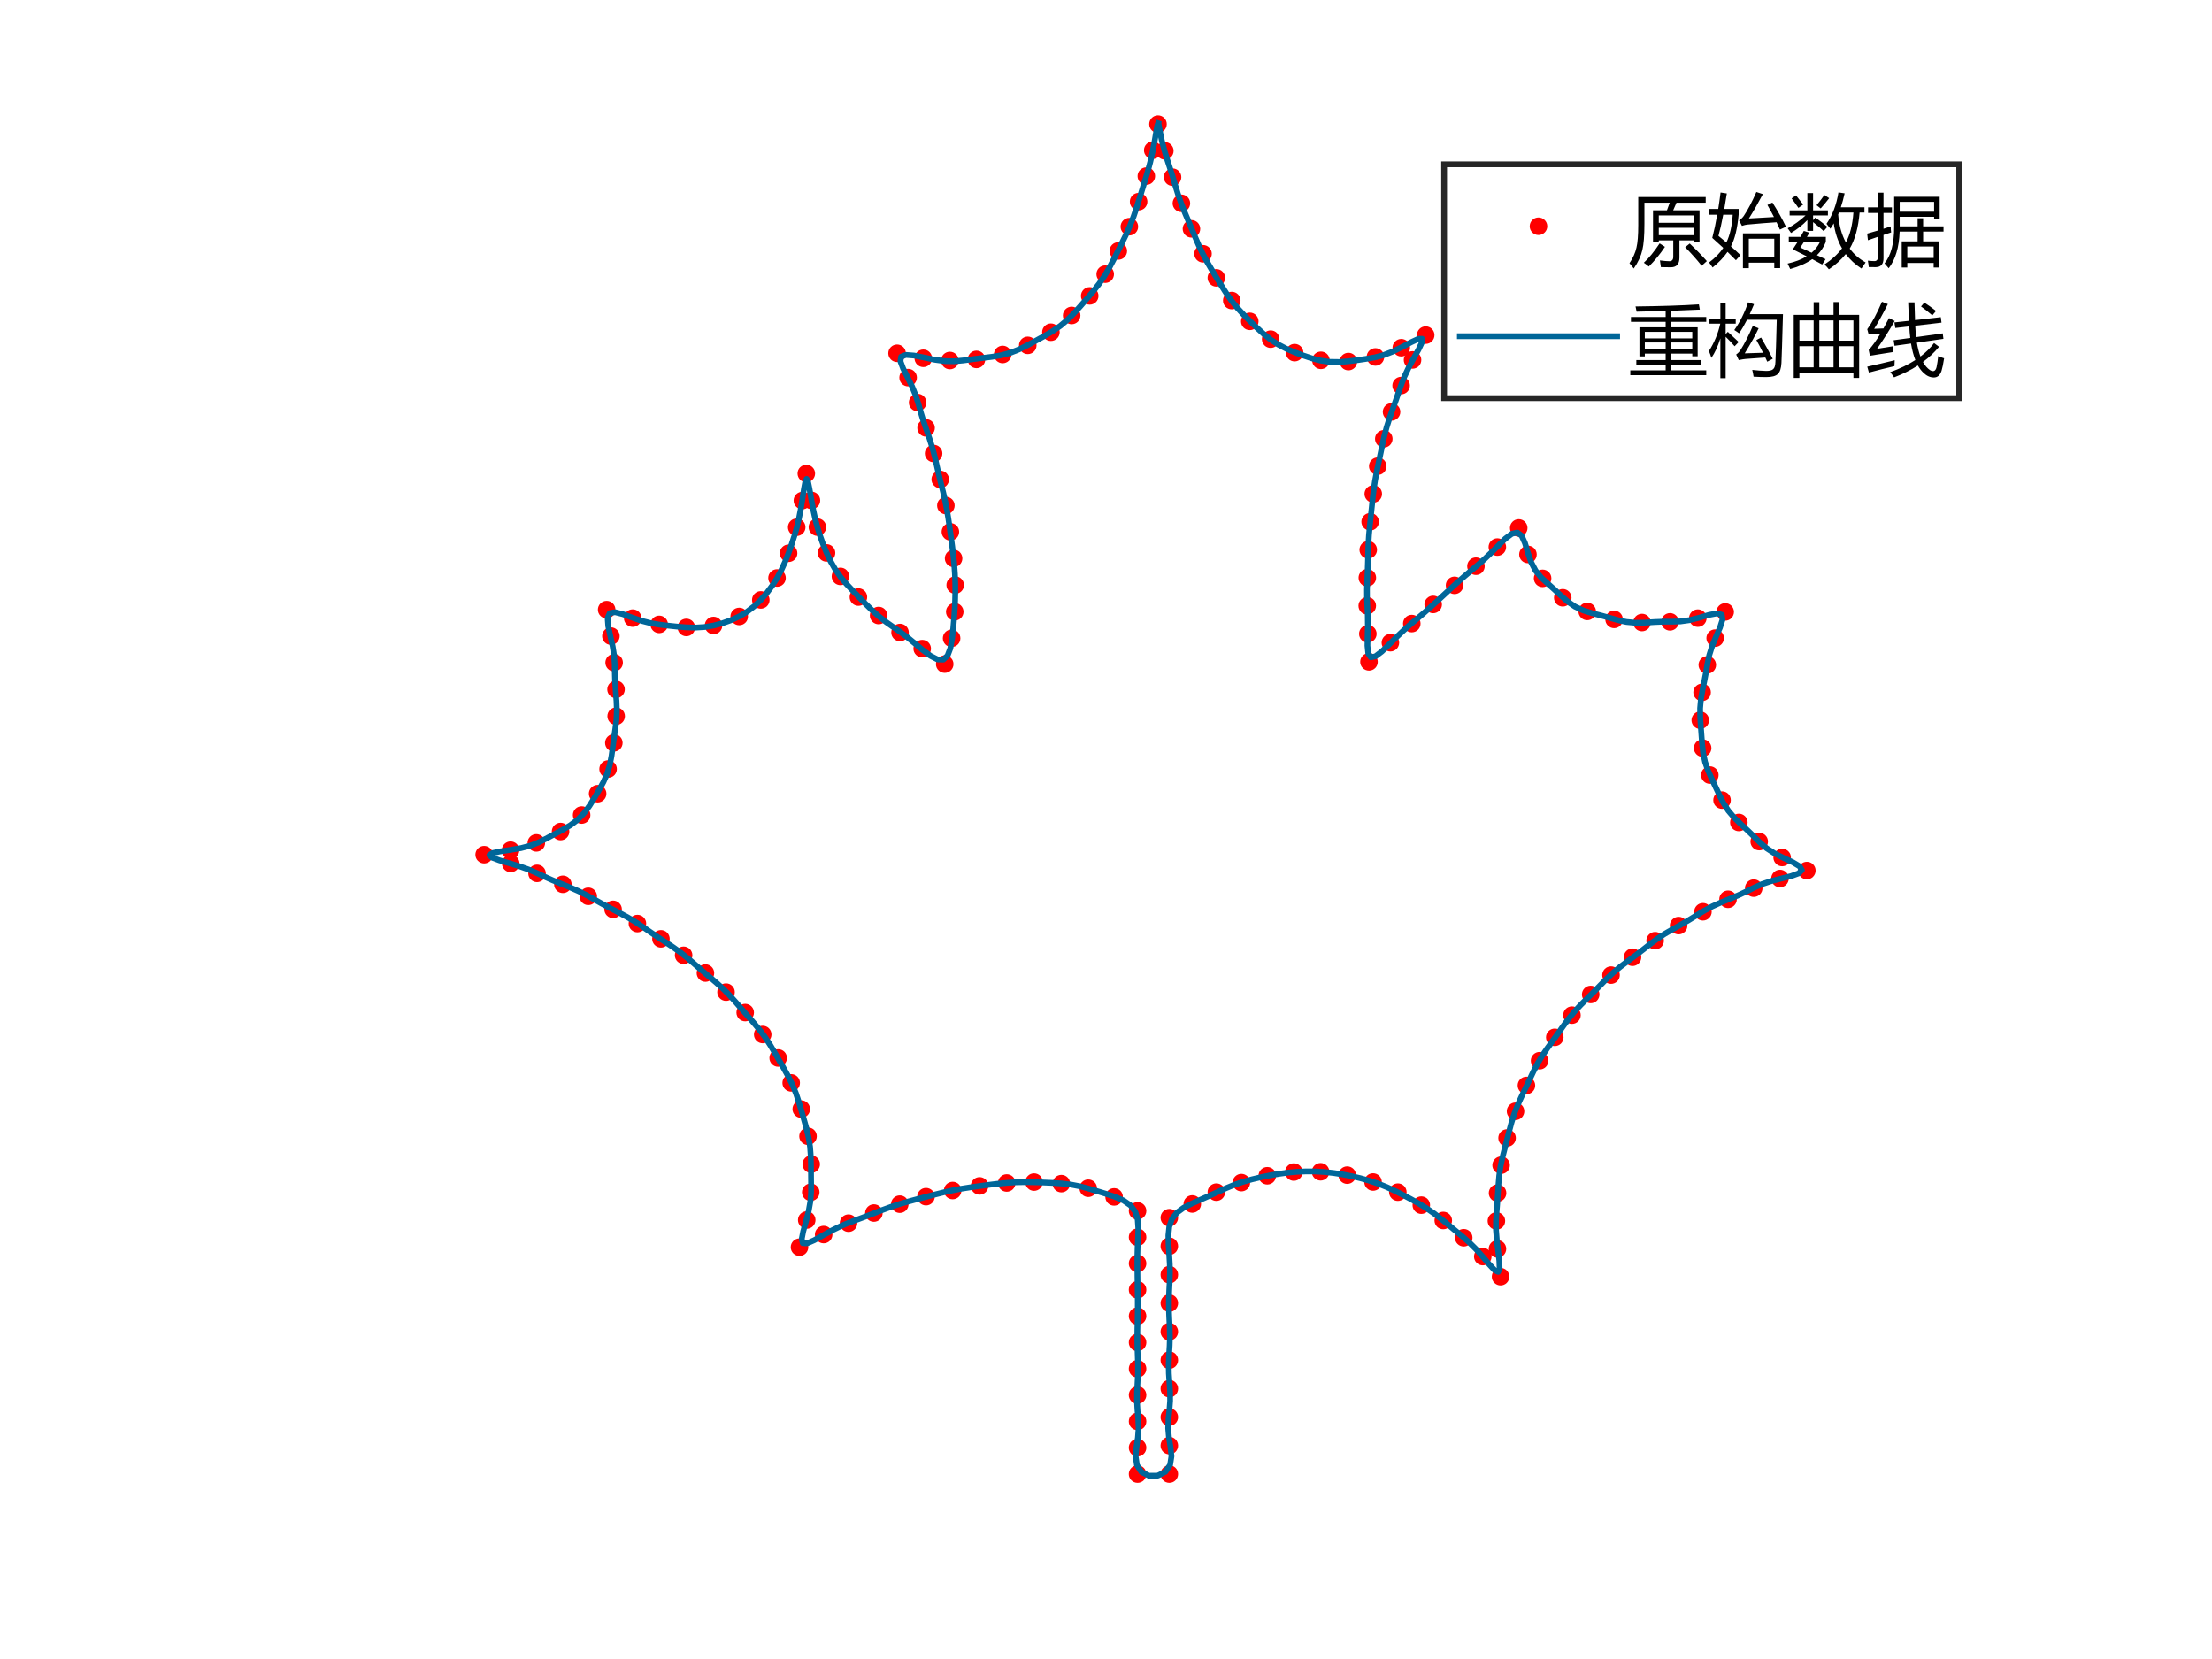 <?xml version="1.0"?>
<!DOCTYPE svg PUBLIC '-//W3C//DTD SVG 1.0//EN'
          'http://www.w3.org/TR/2001/REC-SVG-20010904/DTD/svg10.dtd'>
<svg xmlns:xlink="http://www.w3.org/1999/xlink" style="fill-opacity:1; color-rendering:auto; color-interpolation:auto; text-rendering:auto; stroke:black; stroke-linecap:square; stroke-miterlimit:10; shape-rendering:auto; stroke-opacity:1; fill:black; stroke-dasharray:none; font-weight:normal; stroke-width:1; font-family:'Dialog'; font-style:normal; stroke-linejoin:miter; font-size:12px; stroke-dashoffset:0; image-rendering:auto;" width="700" height="525" xmlns="http://www.w3.org/2000/svg"
><rect width="100%" height="100%" fill="#333333" stroke="none"/><!--Generated by the Batik Graphics2D SVG Generator--><defs id="genericDefs"
  /><g
  ><defs id="defs1"
    ><clipPath clipPathUnits="userSpaceOnUse" id="clipPath1"
      ><path d="M0 0 L700 0 L700 525 L0 525 L0 0 Z"
      /></clipPath
    ></defs
    ><g style="fill:white; stroke:white;"
    ><rect x="0" y="0" width="700" style="clip-path:url(#clipPath1); stroke:none;" height="525"
    /></g
    ><g style="fill:white; text-rendering:optimizeSpeed; color-rendering:optimizeSpeed; image-rendering:optimizeSpeed; shape-rendering:crispEdges; stroke:white; color-interpolation:sRGB;"
    ><rect x="0" width="700" height="525" y="0" style="stroke:none;"
    /></g
    ><g transform="translate(366.449,39.279)" style="fill:red; text-rendering:geometricPrecision; color-rendering:optimizeQuality; image-rendering:optimizeQuality; color-interpolation:linearRGB; stroke:red;"
    ><circle r="2.778" style="stroke:none;" cx="0" cy="0"
    /></g
    ><g transform="translate(368.611,47.733)" style="fill:red; text-rendering:geometricPrecision; color-rendering:optimizeQuality; image-rendering:optimizeQuality; color-interpolation:linearRGB; stroke:red;"
    ><circle r="2.778" style="stroke:none;" cx="0" cy="0"
    /></g
    ><g transform="translate(371.057,56.064)" style="fill:red; text-rendering:geometricPrecision; color-rendering:optimizeQuality; image-rendering:optimizeQuality; color-interpolation:linearRGB; stroke:red;"
    ><circle r="2.778" style="stroke:none;" cx="0" cy="0"
    /></g
    ><g transform="translate(373.856,64.326)" style="fill:red; text-rendering:geometricPrecision; color-rendering:optimizeQuality; image-rendering:optimizeQuality; color-interpolation:linearRGB; stroke:red;"
    ><circle r="2.778" style="stroke:none;" cx="0" cy="0"
    /></g
    ><g transform="translate(377.041,72.411)" style="fill:red; text-rendering:geometricPrecision; color-rendering:optimizeQuality; image-rendering:optimizeQuality; color-interpolation:linearRGB; stroke:red;"
    ><circle r="2.778" style="stroke:none;" cx="0" cy="0"
    /></g
    ><g transform="translate(380.698,80.307)" style="fill:red; text-rendering:geometricPrecision; color-rendering:optimizeQuality; image-rendering:optimizeQuality; color-interpolation:linearRGB; stroke:red;"
    ><circle r="2.778" style="stroke:none;" cx="0" cy="0"
    /></g
    ><g transform="translate(384.916,87.922)" style="fill:red; text-rendering:geometricPrecision; color-rendering:optimizeQuality; image-rendering:optimizeQuality; color-interpolation:linearRGB; stroke:red;"
    ><circle r="2.778" style="stroke:none;" cx="0" cy="0"
    /></g
    ><g transform="translate(389.798,95.109)" style="fill:red; text-rendering:geometricPrecision; color-rendering:optimizeQuality; image-rendering:optimizeQuality; color-interpolation:linearRGB; stroke:red;"
    ><circle r="2.778" style="stroke:none;" cx="0" cy="0"
    /></g
    ><g transform="translate(395.495,101.69)" style="fill:red; text-rendering:geometricPrecision; color-rendering:optimizeQuality; image-rendering:optimizeQuality; color-interpolation:linearRGB; stroke:red;"
    ><circle r="2.778" style="stroke:none;" cx="0" cy="0"
    /></g
    ><g transform="translate(402.111,107.329)" style="fill:red; text-rendering:geometricPrecision; color-rendering:optimizeQuality; image-rendering:optimizeQuality; color-interpolation:linearRGB; stroke:red;"
    ><circle r="2.778" style="stroke:none;" cx="0" cy="0"
    /></g
    ><g transform="translate(409.687,111.592)" style="fill:red; text-rendering:geometricPrecision; color-rendering:optimizeQuality; image-rendering:optimizeQuality; color-interpolation:linearRGB; stroke:red;"
    ><circle r="2.778" style="stroke:none;" cx="0" cy="0"
    /></g
    ><g transform="translate(418.009,114.021)" style="fill:red; text-rendering:geometricPrecision; color-rendering:optimizeQuality; image-rendering:optimizeQuality; color-interpolation:linearRGB; stroke:red;"
    ><circle r="2.778" style="stroke:none;" cx="0" cy="0"
    /></g
    ><g transform="translate(426.702,114.417)" style="fill:red; text-rendering:geometricPrecision; color-rendering:optimizeQuality; image-rendering:optimizeQuality; color-interpolation:linearRGB; stroke:red;"
    ><circle r="2.778" style="stroke:none;" cx="0" cy="0"
    /></g
    ><g transform="translate(435.26,112.957)" style="fill:red; text-rendering:geometricPrecision; color-rendering:optimizeQuality; image-rendering:optimizeQuality; color-interpolation:linearRGB; stroke:red;"
    ><circle r="2.778" style="stroke:none;" cx="0" cy="0"
    /></g
    ><g transform="translate(443.444,110.039)" style="fill:red; text-rendering:geometricPrecision; color-rendering:optimizeQuality; image-rendering:optimizeQuality; color-interpolation:linearRGB; stroke:red;"
    ><circle r="2.778" style="stroke:none;" cx="0" cy="0"
    /></g
    ><g transform="translate(451.17,106.05)" style="fill:red; text-rendering:geometricPrecision; color-rendering:optimizeQuality; image-rendering:optimizeQuality; color-interpolation:linearRGB; stroke:red;"
    ><circle r="2.778" style="stroke:none;" cx="0" cy="0"
    /></g
    ><g transform="translate(447.003,113.9)" style="fill:red; text-rendering:geometricPrecision; color-rendering:optimizeQuality; image-rendering:optimizeQuality; color-interpolation:linearRGB; stroke:red;"
    ><circle r="2.778" style="stroke:none;" cx="0" cy="0"
    /></g
    ><g transform="translate(443.394,122.01)" style="fill:red; text-rendering:geometricPrecision; color-rendering:optimizeQuality; image-rendering:optimizeQuality; color-interpolation:linearRGB; stroke:red;"
    ><circle r="2.778" style="stroke:none;" cx="0" cy="0"
    /></g
    ><g transform="translate(440.365,130.345)" style="fill:red; text-rendering:geometricPrecision; color-rendering:optimizeQuality; image-rendering:optimizeQuality; color-interpolation:linearRGB; stroke:red;"
    ><circle r="2.778" style="stroke:none;" cx="0" cy="0"
    /></g
    ><g transform="translate(437.909,138.863)" style="fill:red; text-rendering:geometricPrecision; color-rendering:optimizeQuality; image-rendering:optimizeQuality; color-interpolation:linearRGB; stroke:red;"
    ><circle r="2.778" style="stroke:none;" cx="0" cy="0"
    /></g
    ><g transform="translate(435.994,147.525)" style="fill:red; text-rendering:geometricPrecision; color-rendering:optimizeQuality; image-rendering:optimizeQuality; color-interpolation:linearRGB; stroke:red;"
    ><circle r="2.778" style="stroke:none;" cx="0" cy="0"
    /></g
    ><g transform="translate(434.574,156.299)" style="fill:red; text-rendering:geometricPrecision; color-rendering:optimizeQuality; image-rendering:optimizeQuality; color-interpolation:linearRGB; stroke:red;"
    ><circle r="2.778" style="stroke:none;" cx="0" cy="0"
    /></g
    ><g transform="translate(433.593,165.116)" style="fill:red; text-rendering:geometricPrecision; color-rendering:optimizeQuality; image-rendering:optimizeQuality; color-interpolation:linearRGB; stroke:red;"
    ><circle r="2.778" style="stroke:none;" cx="0" cy="0"
    /></g
    ><g transform="translate(432.988,173.977)" style="fill:red; text-rendering:geometricPrecision; color-rendering:optimizeQuality; image-rendering:optimizeQuality; color-interpolation:linearRGB; stroke:red;"
    ><circle r="2.778" style="stroke:none;" cx="0" cy="0"
    /></g
    ><g transform="translate(432.7,182.828)" style="fill:red; text-rendering:geometricPrecision; color-rendering:optimizeQuality; image-rendering:optimizeQuality; color-interpolation:linearRGB; stroke:red;"
    ><circle r="2.778" style="stroke:none;" cx="0" cy="0"
    /></g
    ><g transform="translate(432.673,191.702)" style="fill:red; text-rendering:geometricPrecision; color-rendering:optimizeQuality; image-rendering:optimizeQuality; color-interpolation:linearRGB; stroke:red;"
    ><circle r="2.778" style="stroke:none;" cx="0" cy="0"
    /></g
    ><g transform="translate(432.86,200.579)" style="fill:red; text-rendering:geometricPrecision; color-rendering:optimizeQuality; image-rendering:optimizeQuality; color-interpolation:linearRGB; stroke:red;"
    ><circle r="2.778" style="stroke:none;" cx="0" cy="0"
    /></g
    ><g transform="translate(433.22,209.439)" style="fill:red; text-rendering:geometricPrecision; color-rendering:optimizeQuality; image-rendering:optimizeQuality; color-interpolation:linearRGB; stroke:red;"
    ><circle r="2.778" style="stroke:none;" cx="0" cy="0"
    /></g
    ><g transform="translate(439.995,203.382)" style="fill:red; text-rendering:geometricPrecision; color-rendering:optimizeQuality; image-rendering:optimizeQuality; color-interpolation:linearRGB; stroke:red;"
    ><circle r="2.778" style="stroke:none;" cx="0" cy="0"
    /></g
    ><g transform="translate(446.766,197.33)" style="fill:red; text-rendering:geometricPrecision; color-rendering:optimizeQuality; image-rendering:optimizeQuality; color-interpolation:linearRGB; stroke:red;"
    ><circle r="2.778" style="stroke:none;" cx="0" cy="0"
    /></g
    ><g transform="translate(453.54,191.274)" style="fill:red; text-rendering:geometricPrecision; color-rendering:optimizeQuality; image-rendering:optimizeQuality; color-interpolation:linearRGB; stroke:red;"
    ><circle r="2.778" style="stroke:none;" cx="0" cy="0"
    /></g
    ><g transform="translate(460.301,185.23)" style="fill:red; text-rendering:geometricPrecision; color-rendering:optimizeQuality; image-rendering:optimizeQuality; color-interpolation:linearRGB; stroke:red;"
    ><circle r="2.778" style="stroke:none;" cx="0" cy="0"
    /></g
    ><g transform="translate(467.074,179.175)" style="fill:red; text-rendering:geometricPrecision; color-rendering:optimizeQuality; image-rendering:optimizeQuality; color-interpolation:linearRGB; stroke:red;"
    ><circle r="2.778" style="stroke:none;" cx="0" cy="0"
    /></g
    ><g transform="translate(473.842,173.125)" style="fill:red; text-rendering:geometricPrecision; color-rendering:optimizeQuality; image-rendering:optimizeQuality; color-interpolation:linearRGB; stroke:red;"
    ><circle r="2.778" style="stroke:none;" cx="0" cy="0"
    /></g
    ><g transform="translate(480.607,167.078)" style="fill:red; text-rendering:geometricPrecision; color-rendering:optimizeQuality; image-rendering:optimizeQuality; color-interpolation:linearRGB; stroke:red;"
    ><circle r="2.778" style="stroke:none;" cx="0" cy="0"
    /></g
    ><g transform="translate(483.529,175.458)" style="fill:red; text-rendering:geometricPrecision; color-rendering:optimizeQuality; image-rendering:optimizeQuality; color-interpolation:linearRGB; stroke:red;"
    ><circle r="2.778" style="stroke:none;" cx="0" cy="0"
    /></g
    ><g transform="translate(488.164,183.017)" style="fill:red; text-rendering:geometricPrecision; color-rendering:optimizeQuality; image-rendering:optimizeQuality; color-interpolation:linearRGB; stroke:red;"
    ><circle r="2.778" style="stroke:none;" cx="0" cy="0"
    /></g
    ><g transform="translate(494.543,189.162)" style="fill:red; text-rendering:geometricPrecision; color-rendering:optimizeQuality; image-rendering:optimizeQuality; color-interpolation:linearRGB; stroke:red;"
    ><circle r="2.778" style="stroke:none;" cx="0" cy="0"
    /></g
    ><g transform="translate(502.285,193.49)" style="fill:red; text-rendering:geometricPrecision; color-rendering:optimizeQuality; image-rendering:optimizeQuality; color-interpolation:linearRGB; stroke:red;"
    ><circle r="2.778" style="stroke:none;" cx="0" cy="0"
    /></g
    ><g transform="translate(510.789,196.005)" style="fill:red; text-rendering:geometricPrecision; color-rendering:optimizeQuality; image-rendering:optimizeQuality; color-interpolation:linearRGB; stroke:red;"
    ><circle r="2.778" style="stroke:none;" cx="0" cy="0"
    /></g
    ><g transform="translate(519.613,196.996)" style="fill:red; text-rendering:geometricPrecision; color-rendering:optimizeQuality; image-rendering:optimizeQuality; color-interpolation:linearRGB; stroke:red;"
    ><circle r="2.778" style="stroke:none;" cx="0" cy="0"
    /></g
    ><g transform="translate(528.482,196.78)" style="fill:red; text-rendering:geometricPrecision; color-rendering:optimizeQuality; image-rendering:optimizeQuality; color-interpolation:linearRGB; stroke:red;"
    ><circle r="2.778" style="stroke:none;" cx="0" cy="0"
    /></g
    ><g transform="translate(537.284,195.606)" style="fill:red; text-rendering:geometricPrecision; color-rendering:optimizeQuality; image-rendering:optimizeQuality; color-interpolation:linearRGB; stroke:red;"
    ><circle r="2.778" style="stroke:none;" cx="0" cy="0"
    /></g
    ><g transform="translate(545.942,193.643)" style="fill:red; text-rendering:geometricPrecision; color-rendering:optimizeQuality; image-rendering:optimizeQuality; color-interpolation:linearRGB; stroke:red;"
    ><circle r="2.778" style="stroke:none;" cx="0" cy="0"
    /></g
    ><g transform="translate(542.773,201.933)" style="fill:red; text-rendering:geometricPrecision; color-rendering:optimizeQuality; image-rendering:optimizeQuality; color-interpolation:linearRGB; stroke:red;"
    ><circle r="2.778" style="stroke:none;" cx="0" cy="0"
    /></g
    ><g transform="translate(540.284,210.408)" style="fill:red; text-rendering:geometricPrecision; color-rendering:optimizeQuality; image-rendering:optimizeQuality; color-interpolation:linearRGB; stroke:red;"
    ><circle r="2.778" style="stroke:none;" cx="0" cy="0"
    /></g
    ><g transform="translate(538.637,219.095)" style="fill:red; text-rendering:geometricPrecision; color-rendering:optimizeQuality; image-rendering:optimizeQuality; color-interpolation:linearRGB; stroke:red;"
    ><circle r="2.778" style="stroke:none;" cx="0" cy="0"
    /></g
    ><g transform="translate(538.059,227.914)" style="fill:red; text-rendering:geometricPrecision; color-rendering:optimizeQuality; image-rendering:optimizeQuality; color-interpolation:linearRGB; stroke:red;"
    ><circle r="2.778" style="stroke:none;" cx="0" cy="0"
    /></g
    ><g transform="translate(538.806,236.737)" style="fill:red; text-rendering:geometricPrecision; color-rendering:optimizeQuality; image-rendering:optimizeQuality; color-interpolation:linearRGB; stroke:red;"
    ><circle r="2.778" style="stroke:none;" cx="0" cy="0"
    /></g
    ><g transform="translate(541.083,245.268)" style="fill:red; text-rendering:geometricPrecision; color-rendering:optimizeQuality; image-rendering:optimizeQuality; color-interpolation:linearRGB; stroke:red;"
    ><circle r="2.778" style="stroke:none;" cx="0" cy="0"
    /></g
    ><g transform="translate(544.949,253.201)" style="fill:red; text-rendering:geometricPrecision; color-rendering:optimizeQuality; image-rendering:optimizeQuality; color-interpolation:linearRGB; stroke:red;"
    ><circle r="2.778" style="stroke:none;" cx="0" cy="0"
    /></g
    ><g transform="translate(550.269,260.275)" style="fill:red; text-rendering:geometricPrecision; color-rendering:optimizeQuality; image-rendering:optimizeQuality; color-interpolation:linearRGB; stroke:red;"
    ><circle r="2.778" style="stroke:none;" cx="0" cy="0"
    /></g
    ><g transform="translate(556.715,266.317)" style="fill:red; text-rendering:geometricPrecision; color-rendering:optimizeQuality; image-rendering:optimizeQuality; color-interpolation:linearRGB; stroke:red;"
    ><circle r="2.778" style="stroke:none;" cx="0" cy="0"
    /></g
    ><g transform="translate(563.973,271.356)" style="fill:red; text-rendering:geometricPrecision; color-rendering:optimizeQuality; image-rendering:optimizeQuality; color-interpolation:linearRGB; stroke:red;"
    ><circle r="2.778" style="stroke:none;" cx="0" cy="0"
    /></g
    ><g transform="translate(571.789,275.492)" style="fill:red; text-rendering:geometricPrecision; color-rendering:optimizeQuality; image-rendering:optimizeQuality; color-interpolation:linearRGB; stroke:red;"
    ><circle r="2.778" style="stroke:none;" cx="0" cy="0"
    /></g
    ><g transform="translate(563.289,278.009)" style="fill:red; text-rendering:geometricPrecision; color-rendering:optimizeQuality; image-rendering:optimizeQuality; color-interpolation:linearRGB; stroke:red;"
    ><circle r="2.778" style="stroke:none;" cx="0" cy="0"
    /></g
    ><g transform="translate(554.981,281.06)" style="fill:red; text-rendering:geometricPrecision; color-rendering:optimizeQuality; image-rendering:optimizeQuality; color-interpolation:linearRGB; stroke:red;"
    ><circle r="2.778" style="stroke:none;" cx="0" cy="0"
    /></g
    ><g transform="translate(546.845,284.579)" style="fill:red; text-rendering:geometricPrecision; color-rendering:optimizeQuality; image-rendering:optimizeQuality; color-interpolation:linearRGB; stroke:red;"
    ><circle r="2.778" style="stroke:none;" cx="0" cy="0"
    /></g
    ><g transform="translate(538.903,288.535)" style="fill:red; text-rendering:geometricPrecision; color-rendering:optimizeQuality; image-rendering:optimizeQuality; color-interpolation:linearRGB; stroke:red;"
    ><circle r="2.778" style="stroke:none;" cx="0" cy="0"
    /></g
    ><g transform="translate(531.205,292.904)" style="fill:red; text-rendering:geometricPrecision; color-rendering:optimizeQuality; image-rendering:optimizeQuality; color-interpolation:linearRGB; stroke:red;"
    ><circle r="2.778" style="stroke:none;" cx="0" cy="0"
    /></g
    ><g transform="translate(523.776,297.687)" style="fill:red; text-rendering:geometricPrecision; color-rendering:optimizeQuality; image-rendering:optimizeQuality; color-interpolation:linearRGB; stroke:red;"
    ><circle r="2.778" style="stroke:none;" cx="0" cy="0"
    /></g
    ><g transform="translate(516.616,302.919)" style="fill:red; text-rendering:geometricPrecision; color-rendering:optimizeQuality; image-rendering:optimizeQuality; color-interpolation:linearRGB; stroke:red;"
    ><circle r="2.778" style="stroke:none;" cx="0" cy="0"
    /></g
    ><g transform="translate(509.818,308.575)" style="fill:red; text-rendering:geometricPrecision; color-rendering:optimizeQuality; image-rendering:optimizeQuality; color-interpolation:linearRGB; stroke:red;"
    ><circle r="2.778" style="stroke:none;" cx="0" cy="0"
    /></g
    ><g transform="translate(503.387,314.706)" style="fill:red; text-rendering:geometricPrecision; color-rendering:optimizeQuality; image-rendering:optimizeQuality; color-interpolation:linearRGB; stroke:red;"
    ><circle r="2.778" style="stroke:none;" cx="0" cy="0"
    /></g
    ><g transform="translate(497.454,321.247)" style="fill:red; text-rendering:geometricPrecision; color-rendering:optimizeQuality; image-rendering:optimizeQuality; color-interpolation:linearRGB; stroke:red;"
    ><circle r="2.778" style="stroke:none;" cx="0" cy="0"
    /></g
    ><g transform="translate(492.017,328.269)" style="fill:red; text-rendering:geometricPrecision; color-rendering:optimizeQuality; image-rendering:optimizeQuality; color-interpolation:linearRGB; stroke:red;"
    ><circle r="2.778" style="stroke:none;" cx="0" cy="0"
    /></g
    ><g transform="translate(487.209,335.67)" style="fill:red; text-rendering:geometricPrecision; color-rendering:optimizeQuality; image-rendering:optimizeQuality; color-interpolation:linearRGB; stroke:red;"
    ><circle r="2.778" style="stroke:none;" cx="0" cy="0"
    /></g
    ><g transform="translate(483.043,343.498)" style="fill:red; text-rendering:geometricPrecision; color-rendering:optimizeQuality; image-rendering:optimizeQuality; color-interpolation:linearRGB; stroke:red;"
    ><circle r="2.778" style="stroke:none;" cx="0" cy="0"
    /></g
    ><g transform="translate(479.6,351.668)" style="fill:red; text-rendering:geometricPrecision; color-rendering:optimizeQuality; image-rendering:optimizeQuality; color-interpolation:linearRGB; stroke:red;"
    ><circle r="2.778" style="stroke:none;" cx="0" cy="0"
    /></g
    ><g transform="translate(476.922,360.117)" style="fill:red; text-rendering:geometricPrecision; color-rendering:optimizeQuality; image-rendering:optimizeQuality; color-interpolation:linearRGB; stroke:red;"
    ><circle r="2.778" style="stroke:none;" cx="0" cy="0"
    /></g
    ><g transform="translate(475.034,368.732)" style="fill:red; text-rendering:geometricPrecision; color-rendering:optimizeQuality; image-rendering:optimizeQuality; color-interpolation:linearRGB; stroke:red;"
    ><circle r="2.778" style="stroke:none;" cx="0" cy="0"
    /></g
    ><g transform="translate(473.909,377.554)" style="fill:red; text-rendering:geometricPrecision; color-rendering:optimizeQuality; image-rendering:optimizeQuality; color-interpolation:linearRGB; stroke:red;"
    ><circle r="2.778" style="stroke:none;" cx="0" cy="0"
    /></g
    ><g transform="translate(473.54,386.37)" style="fill:red; text-rendering:geometricPrecision; color-rendering:optimizeQuality; image-rendering:optimizeQuality; color-interpolation:linearRGB; stroke:red;"
    ><circle r="2.778" style="stroke:none;" cx="0" cy="0"
    /></g
    ><g transform="translate(473.876,395.22)" style="fill:red; text-rendering:geometricPrecision; color-rendering:optimizeQuality; image-rendering:optimizeQuality; color-interpolation:linearRGB; stroke:red;"
    ><circle r="2.778" style="stroke:none;" cx="0" cy="0"
    /></g
    ><g transform="translate(474.863,404.009)" style="fill:red; text-rendering:geometricPrecision; color-rendering:optimizeQuality; image-rendering:optimizeQuality; color-interpolation:linearRGB; stroke:red;"
    ><circle r="2.778" style="stroke:none;" cx="0" cy="0"
    /></g
    ><g transform="translate(469.239,397.646)" style="fill:red; text-rendering:geometricPrecision; color-rendering:optimizeQuality; image-rendering:optimizeQuality; color-interpolation:linearRGB; stroke:red;"
    ><circle r="2.778" style="stroke:none;" cx="0" cy="0"
    /></g
    ><g transform="translate(463.203,391.686)" style="fill:red; text-rendering:geometricPrecision; color-rendering:optimizeQuality; image-rendering:optimizeQuality; color-interpolation:linearRGB; stroke:red;"
    ><circle r="2.778" style="stroke:none;" cx="0" cy="0"
    /></g
    ><g transform="translate(456.726,386.226)" style="fill:red; text-rendering:geometricPrecision; color-rendering:optimizeQuality; image-rendering:optimizeQuality; color-interpolation:linearRGB; stroke:red;"
    ><circle r="2.778" style="stroke:none;" cx="0" cy="0"
    /></g
    ><g transform="translate(449.779,381.374)" style="fill:red; text-rendering:geometricPrecision; color-rendering:optimizeQuality; image-rendering:optimizeQuality; color-interpolation:linearRGB; stroke:red;"
    ><circle r="2.778" style="stroke:none;" cx="0" cy="0"
    /></g
    ><g transform="translate(442.353,377.264)" style="fill:red; text-rendering:geometricPrecision; color-rendering:optimizeQuality; image-rendering:optimizeQuality; color-interpolation:linearRGB; stroke:red;"
    ><circle r="2.778" style="stroke:none;" cx="0" cy="0"
    /></g
    ><g transform="translate(434.508,374.055)" style="fill:red; text-rendering:geometricPrecision; color-rendering:optimizeQuality; image-rendering:optimizeQuality; color-interpolation:linearRGB; stroke:red;"
    ><circle r="2.778" style="stroke:none;" cx="0" cy="0"
    /></g
    ><g transform="translate(426.327,371.878)" style="fill:red; text-rendering:geometricPrecision; color-rendering:optimizeQuality; image-rendering:optimizeQuality; color-interpolation:linearRGB; stroke:red;"
    ><circle r="2.778" style="stroke:none;" cx="0" cy="0"
    /></g
    ><g transform="translate(417.902,370.817)" style="fill:red; text-rendering:geometricPrecision; color-rendering:optimizeQuality; image-rendering:optimizeQuality; color-interpolation:linearRGB; stroke:red;"
    ><circle r="2.778" style="stroke:none;" cx="0" cy="0"
    /></g
    ><g transform="translate(409.437,370.902)" style="fill:red; text-rendering:geometricPrecision; color-rendering:optimizeQuality; image-rendering:optimizeQuality; color-interpolation:linearRGB; stroke:red;"
    ><circle r="2.778" style="stroke:none;" cx="0" cy="0"
    /></g
    ><g transform="translate(401.034,372.08)" style="fill:red; text-rendering:geometricPrecision; color-rendering:optimizeQuality; image-rendering:optimizeQuality; color-interpolation:linearRGB; stroke:red;"
    ><circle r="2.778" style="stroke:none;" cx="0" cy="0"
    /></g
    ><g transform="translate(392.842,374.244)" style="fill:red; text-rendering:geometricPrecision; color-rendering:optimizeQuality; image-rendering:optimizeQuality; color-interpolation:linearRGB; stroke:red;"
    ><circle r="2.778" style="stroke:none;" cx="0" cy="0"
    /></g
    ><g transform="translate(384.922,377.263)" style="fill:red; text-rendering:geometricPrecision; color-rendering:optimizeQuality; image-rendering:optimizeQuality; color-interpolation:linearRGB; stroke:red;"
    ><circle r="2.778" style="stroke:none;" cx="0" cy="0"
    /></g
    ><g transform="translate(377.309,381.006)" style="fill:red; text-rendering:geometricPrecision; color-rendering:optimizeQuality; image-rendering:optimizeQuality; color-interpolation:linearRGB; stroke:red;"
    ><circle r="2.778" style="stroke:none;" cx="0" cy="0"
    /></g
    ><g transform="translate(370.039,385.342)" style="fill:red; text-rendering:geometricPrecision; color-rendering:optimizeQuality; image-rendering:optimizeQuality; color-interpolation:linearRGB; stroke:red;"
    ><circle r="2.778" style="stroke:none;" cx="0" cy="0"
    /></g
    ><g transform="translate(370.039,394.364)" style="fill:red; text-rendering:geometricPrecision; color-rendering:optimizeQuality; image-rendering:optimizeQuality; color-interpolation:linearRGB; stroke:red;"
    ><circle r="2.778" style="stroke:none;" cx="0" cy="0"
    /></g
    ><g transform="translate(370.039,403.38)" style="fill:red; text-rendering:geometricPrecision; color-rendering:optimizeQuality; image-rendering:optimizeQuality; color-interpolation:linearRGB; stroke:red;"
    ><circle r="2.778" style="stroke:none;" cx="0" cy="0"
    /></g
    ><g transform="translate(370.039,412.39)" style="fill:red; text-rendering:geometricPrecision; color-rendering:optimizeQuality; image-rendering:optimizeQuality; color-interpolation:linearRGB; stroke:red;"
    ><circle r="2.778" style="stroke:none;" cx="0" cy="0"
    /></g
    ><g transform="translate(370.039,421.413)" style="fill:red; text-rendering:geometricPrecision; color-rendering:optimizeQuality; image-rendering:optimizeQuality; color-interpolation:linearRGB; stroke:red;"
    ><circle r="2.778" style="stroke:none;" cx="0" cy="0"
    /></g
    ><g transform="translate(370.039,430.426)" style="fill:red; text-rendering:geometricPrecision; color-rendering:optimizeQuality; image-rendering:optimizeQuality; color-interpolation:linearRGB; stroke:red;"
    ><circle r="2.778" style="stroke:none;" cx="0" cy="0"
    /></g
    ><g transform="translate(370.039,439.448)" style="fill:red; text-rendering:geometricPrecision; color-rendering:optimizeQuality; image-rendering:optimizeQuality; color-interpolation:linearRGB; stroke:red;"
    ><circle r="2.778" style="stroke:none;" cx="0" cy="0"
    /></g
    ><g transform="translate(370.039,448.456)" style="fill:red; text-rendering:geometricPrecision; color-rendering:optimizeQuality; image-rendering:optimizeQuality; color-interpolation:linearRGB; stroke:red;"
    ><circle r="2.778" style="stroke:none;" cx="0" cy="0"
    /></g
    ><g transform="translate(370.039,457.467)" style="fill:red; text-rendering:geometricPrecision; color-rendering:optimizeQuality; image-rendering:optimizeQuality; color-interpolation:linearRGB; stroke:red;"
    ><circle r="2.778" style="stroke:none;" cx="0" cy="0"
    /></g
    ><g transform="translate(370.039,466.473)" style="fill:red; text-rendering:geometricPrecision; color-rendering:optimizeQuality; image-rendering:optimizeQuality; color-interpolation:linearRGB; stroke:red;"
    ><circle r="2.778" style="stroke:none;" cx="0" cy="0"
    /></g
    ><g transform="translate(359.987,466.473)" style="fill:red; text-rendering:geometricPrecision; color-rendering:optimizeQuality; image-rendering:optimizeQuality; color-interpolation:linearRGB; stroke:red;"
    ><circle r="2.778" style="stroke:none;" cx="0" cy="0"
    /></g
    ><g transform="translate(359.987,458.129)" style="fill:red; text-rendering:geometricPrecision; color-rendering:optimizeQuality; image-rendering:optimizeQuality; color-interpolation:linearRGB; stroke:red;"
    ><circle r="2.778" style="stroke:none;" cx="0" cy="0"
    /></g
    ><g transform="translate(359.987,449.81)" style="fill:red; text-rendering:geometricPrecision; color-rendering:optimizeQuality; image-rendering:optimizeQuality; color-interpolation:linearRGB; stroke:red;"
    ><circle r="2.778" style="stroke:none;" cx="0" cy="0"
    /></g
    ><g transform="translate(359.987,441.471)" style="fill:red; text-rendering:geometricPrecision; color-rendering:optimizeQuality; image-rendering:optimizeQuality; color-interpolation:linearRGB; stroke:red;"
    ><circle r="2.778" style="stroke:none;" cx="0" cy="0"
    /></g
    ><g transform="translate(359.987,433.151)" style="fill:red; text-rendering:geometricPrecision; color-rendering:optimizeQuality; image-rendering:optimizeQuality; color-interpolation:linearRGB; stroke:red;"
    ><circle r="2.778" style="stroke:none;" cx="0" cy="0"
    /></g
    ><g transform="translate(359.987,424.831)" style="fill:red; text-rendering:geometricPrecision; color-rendering:optimizeQuality; image-rendering:optimizeQuality; color-interpolation:linearRGB; stroke:red;"
    ><circle r="2.778" style="stroke:none;" cx="0" cy="0"
    /></g
    ><g transform="translate(359.987,416.486)" style="fill:red; text-rendering:geometricPrecision; color-rendering:optimizeQuality; image-rendering:optimizeQuality; color-interpolation:linearRGB; stroke:red;"
    ><circle r="2.778" style="stroke:none;" cx="0" cy="0"
    /></g
    ><g transform="translate(359.987,408.167)" style="fill:red; text-rendering:geometricPrecision; color-rendering:optimizeQuality; image-rendering:optimizeQuality; color-interpolation:linearRGB; stroke:red;"
    ><circle r="2.778" style="stroke:none;" cx="0" cy="0"
    /></g
    ><g transform="translate(359.987,399.831)" style="fill:red; text-rendering:geometricPrecision; color-rendering:optimizeQuality; image-rendering:optimizeQuality; color-interpolation:linearRGB; stroke:red;"
    ><circle r="2.778" style="stroke:none;" cx="0" cy="0"
    /></g
    ><g transform="translate(359.987,391.517)" style="fill:red; text-rendering:geometricPrecision; color-rendering:optimizeQuality; image-rendering:optimizeQuality; color-interpolation:linearRGB; stroke:red;"
    ><circle r="2.778" style="stroke:none;" cx="0" cy="0"
    /></g
    ><g transform="translate(359.987,383.188)" style="fill:red; text-rendering:geometricPrecision; color-rendering:optimizeQuality; image-rendering:optimizeQuality; color-interpolation:linearRGB; stroke:red;"
    ><circle r="2.778" style="stroke:none;" cx="0" cy="0"
    /></g
    ><g transform="translate(352.564,378.765)" style="fill:red; text-rendering:geometricPrecision; color-rendering:optimizeQuality; image-rendering:optimizeQuality; color-interpolation:linearRGB; stroke:red;"
    ><circle r="2.778" style="stroke:none;" cx="0" cy="0"
    /></g
    ><g transform="translate(344.377,376.025)" style="fill:red; text-rendering:geometricPrecision; color-rendering:optimizeQuality; image-rendering:optimizeQuality; color-interpolation:linearRGB; stroke:red;"
    ><circle r="2.778" style="stroke:none;" cx="0" cy="0"
    /></g
    ><g transform="translate(335.872,374.565)" style="fill:red; text-rendering:geometricPrecision; color-rendering:optimizeQuality; image-rendering:optimizeQuality; color-interpolation:linearRGB; stroke:red;"
    ><circle r="2.778" style="stroke:none;" cx="0" cy="0"
    /></g
    ><g transform="translate(327.224,374.079)" style="fill:red; text-rendering:geometricPrecision; color-rendering:optimizeQuality; image-rendering:optimizeQuality; color-interpolation:linearRGB; stroke:red;"
    ><circle r="2.778" style="stroke:none;" cx="0" cy="0"
    /></g
    ><g transform="translate(318.58,374.364)" style="fill:red; text-rendering:geometricPrecision; color-rendering:optimizeQuality; image-rendering:optimizeQuality; color-interpolation:linearRGB; stroke:red;"
    ><circle r="2.778" style="stroke:none;" cx="0" cy="0"
    /></g
    ><g transform="translate(309.99,375.283)" style="fill:red; text-rendering:geometricPrecision; color-rendering:optimizeQuality; image-rendering:optimizeQuality; color-interpolation:linearRGB; stroke:red;"
    ><circle r="2.778" style="stroke:none;" cx="0" cy="0"
    /></g
    ><g transform="translate(301.472,376.744)" style="fill:red; text-rendering:geometricPrecision; color-rendering:optimizeQuality; image-rendering:optimizeQuality; color-interpolation:linearRGB; stroke:red;"
    ><circle r="2.778" style="stroke:none;" cx="0" cy="0"
    /></g
    ><g transform="translate(293.035,378.69)" style="fill:red; text-rendering:geometricPrecision; color-rendering:optimizeQuality; image-rendering:optimizeQuality; color-interpolation:linearRGB; stroke:red;"
    ><circle r="2.778" style="stroke:none;" cx="0" cy="0"
    /></g
    ><g transform="translate(284.741,381.068)" style="fill:red; text-rendering:geometricPrecision; color-rendering:optimizeQuality; image-rendering:optimizeQuality; color-interpolation:linearRGB; stroke:red;"
    ><circle r="2.778" style="stroke:none;" cx="0" cy="0"
    /></g
    ><g transform="translate(276.545,383.873)" style="fill:red; text-rendering:geometricPrecision; color-rendering:optimizeQuality; image-rendering:optimizeQuality; color-interpolation:linearRGB; stroke:red;"
    ><circle r="2.778" style="stroke:none;" cx="0" cy="0"
    /></g
    ><g transform="translate(268.517,387.075)" style="fill:red; text-rendering:geometricPrecision; color-rendering:optimizeQuality; image-rendering:optimizeQuality; color-interpolation:linearRGB; stroke:red;"
    ><circle r="2.778" style="stroke:none;" cx="0" cy="0"
    /></g
    ><g transform="translate(260.656,390.677)" style="fill:red; text-rendering:geometricPrecision; color-rendering:optimizeQuality; image-rendering:optimizeQuality; color-interpolation:linearRGB; stroke:red;"
    ><circle r="2.778" style="stroke:none;" cx="0" cy="0"
    /></g
    ><g transform="translate(253.009,394.676)" style="fill:red; text-rendering:geometricPrecision; color-rendering:optimizeQuality; image-rendering:optimizeQuality; color-interpolation:linearRGB; stroke:red;"
    ><circle r="2.778" style="stroke:none;" cx="0" cy="0"
    /></g
    ><g transform="translate(255.296,386.08)" style="fill:red; text-rendering:geometricPrecision; color-rendering:optimizeQuality; image-rendering:optimizeQuality; color-interpolation:linearRGB; stroke:red;"
    ><circle r="2.778" style="stroke:none;" cx="0" cy="0"
    /></g
    ><g transform="translate(256.563,377.29)" style="fill:red; text-rendering:geometricPrecision; color-rendering:optimizeQuality; image-rendering:optimizeQuality; color-interpolation:linearRGB; stroke:red;"
    ><circle r="2.778" style="stroke:none;" cx="0" cy="0"
    /></g
    ><g transform="translate(256.714,368.417)" style="fill:red; text-rendering:geometricPrecision; color-rendering:optimizeQuality; image-rendering:optimizeQuality; color-interpolation:linearRGB; stroke:red;"
    ><circle r="2.778" style="stroke:none;" cx="0" cy="0"
    /></g
    ><g transform="translate(255.702,359.571)" style="fill:red; text-rendering:geometricPrecision; color-rendering:optimizeQuality; image-rendering:optimizeQuality; color-interpolation:linearRGB; stroke:red;"
    ><circle r="2.778" style="stroke:none;" cx="0" cy="0"
    /></g
    ><g transform="translate(253.565,350.978)" style="fill:red; text-rendering:geometricPrecision; color-rendering:optimizeQuality; image-rendering:optimizeQuality; color-interpolation:linearRGB; stroke:red;"
    ><circle r="2.778" style="stroke:none;" cx="0" cy="0"
    /></g
    ><g transform="translate(250.377,342.688)" style="fill:red; text-rendering:geometricPrecision; color-rendering:optimizeQuality; image-rendering:optimizeQuality; color-interpolation:linearRGB; stroke:red;"
    ><circle r="2.778" style="stroke:none;" cx="0" cy="0"
    /></g
    ><g transform="translate(246.262,334.802)" style="fill:red; text-rendering:geometricPrecision; color-rendering:optimizeQuality; image-rendering:optimizeQuality; color-interpolation:linearRGB; stroke:red;"
    ><circle r="2.778" style="stroke:none;" cx="0" cy="0"
    /></g
    ><g transform="translate(241.366,327.377)" style="fill:red; text-rendering:geometricPrecision; color-rendering:optimizeQuality; image-rendering:optimizeQuality; color-interpolation:linearRGB; stroke:red;"
    ><circle r="2.778" style="stroke:none;" cx="0" cy="0"
    /></g
    ><g transform="translate(235.825,320.434)" style="fill:red; text-rendering:geometricPrecision; color-rendering:optimizeQuality; image-rendering:optimizeQuality; color-interpolation:linearRGB; stroke:red;"
    ><circle r="2.778" style="stroke:none;" cx="0" cy="0"
    /></g
    ><g transform="translate(229.757,313.962)" style="fill:red; text-rendering:geometricPrecision; color-rendering:optimizeQuality; image-rendering:optimizeQuality; color-interpolation:linearRGB; stroke:red;"
    ><circle r="2.778" style="stroke:none;" cx="0" cy="0"
    /></g
    ><g transform="translate(223.239,307.927)" style="fill:red; text-rendering:geometricPrecision; color-rendering:optimizeQuality; image-rendering:optimizeQuality; color-interpolation:linearRGB; stroke:red;"
    ><circle r="2.778" style="stroke:none;" cx="0" cy="0"
    /></g
    ><g transform="translate(216.335,302.298)" style="fill:red; text-rendering:geometricPrecision; color-rendering:optimizeQuality; image-rendering:optimizeQuality; color-interpolation:linearRGB; stroke:red;"
    ><circle r="2.778" style="stroke:none;" cx="0" cy="0"
    /></g
    ><g transform="translate(209.155,297.092)" style="fill:red; text-rendering:geometricPrecision; color-rendering:optimizeQuality; image-rendering:optimizeQuality; color-interpolation:linearRGB; stroke:red;"
    ><circle r="2.778" style="stroke:none;" cx="0" cy="0"
    /></g
    ><g transform="translate(201.715,292.262)" style="fill:red; text-rendering:geometricPrecision; color-rendering:optimizeQuality; image-rendering:optimizeQuality; color-interpolation:linearRGB; stroke:red;"
    ><circle r="2.778" style="stroke:none;" cx="0" cy="0"
    /></g
    ><g transform="translate(194.018,287.769)" style="fill:red; text-rendering:geometricPrecision; color-rendering:optimizeQuality; image-rendering:optimizeQuality; color-interpolation:linearRGB; stroke:red;"
    ><circle r="2.778" style="stroke:none;" cx="0" cy="0"
    /></g
    ><g transform="translate(186.158,283.639)" style="fill:red; text-rendering:geometricPrecision; color-rendering:optimizeQuality; image-rendering:optimizeQuality; color-interpolation:linearRGB; stroke:red;"
    ><circle r="2.778" style="stroke:none;" cx="0" cy="0"
    /></g
    ><g transform="translate(178.127,279.844)" style="fill:red; text-rendering:geometricPrecision; color-rendering:optimizeQuality; image-rendering:optimizeQuality; color-interpolation:linearRGB; stroke:red;"
    ><circle r="2.778" style="stroke:none;" cx="0" cy="0"
    /></g
    ><g transform="translate(169.952,276.383)" style="fill:red; text-rendering:geometricPrecision; color-rendering:optimizeQuality; image-rendering:optimizeQuality; color-interpolation:linearRGB; stroke:red;"
    ><circle r="2.778" style="stroke:none;" cx="0" cy="0"
    /></g
    ><g transform="translate(161.625,273.248)" style="fill:red; text-rendering:geometricPrecision; color-rendering:optimizeQuality; image-rendering:optimizeQuality; color-interpolation:linearRGB; stroke:red;"
    ><circle r="2.778" style="stroke:none;" cx="0" cy="0"
    /></g
    ><g transform="translate(153.211,270.466)" style="fill:red; text-rendering:geometricPrecision; color-rendering:optimizeQuality; image-rendering:optimizeQuality; color-interpolation:linearRGB; stroke:red;"
    ><circle r="2.778" style="stroke:none;" cx="0" cy="0"
    /></g
    ><g transform="translate(161.572,269.05)" style="fill:red; text-rendering:geometricPrecision; color-rendering:optimizeQuality; image-rendering:optimizeQuality; color-interpolation:linearRGB; stroke:red;"
    ><circle r="2.778" style="stroke:none;" cx="0" cy="0"
    /></g
    ><g transform="translate(169.725,266.738)" style="fill:red; text-rendering:geometricPrecision; color-rendering:optimizeQuality; image-rendering:optimizeQuality; color-interpolation:linearRGB; stroke:red;"
    ><circle r="2.778" style="stroke:none;" cx="0" cy="0"
    /></g
    ><g transform="translate(177.391,263.144)" style="fill:red; text-rendering:geometricPrecision; color-rendering:optimizeQuality; image-rendering:optimizeQuality; color-interpolation:linearRGB; stroke:red;"
    ><circle r="2.778" style="stroke:none;" cx="0" cy="0"
    /></g
    ><g transform="translate(184.062,257.923)" style="fill:red; text-rendering:geometricPrecision; color-rendering:optimizeQuality; image-rendering:optimizeQuality; color-interpolation:linearRGB; stroke:red;"
    ><circle r="2.778" style="stroke:none;" cx="0" cy="0"
    /></g
    ><g transform="translate(189.124,251.166)" style="fill:red; text-rendering:geometricPrecision; color-rendering:optimizeQuality; image-rendering:optimizeQuality; color-interpolation:linearRGB; stroke:red;"
    ><circle r="2.778" style="stroke:none;" cx="0" cy="0"
    /></g
    ><g transform="translate(192.433,243.36)" style="fill:red; text-rendering:geometricPrecision; color-rendering:optimizeQuality; image-rendering:optimizeQuality; color-interpolation:linearRGB; stroke:red;"
    ><circle r="2.778" style="stroke:none;" cx="0" cy="0"
    /></g
    ><g transform="translate(194.253,235.083)" style="fill:red; text-rendering:geometricPrecision; color-rendering:optimizeQuality; image-rendering:optimizeQuality; color-interpolation:linearRGB; stroke:red;"
    ><circle r="2.778" style="stroke:none;" cx="0" cy="0"
    /></g
    ><g transform="translate(194.987,226.638)" style="fill:red; text-rendering:geometricPrecision; color-rendering:optimizeQuality; image-rendering:optimizeQuality; color-interpolation:linearRGB; stroke:red;"
    ><circle r="2.778" style="stroke:none;" cx="0" cy="0"
    /></g
    ><g transform="translate(194.947,218.161)" style="fill:red; text-rendering:geometricPrecision; color-rendering:optimizeQuality; image-rendering:optimizeQuality; color-interpolation:linearRGB; stroke:red;"
    ><circle r="2.778" style="stroke:none;" cx="0" cy="0"
    /></g
    ><g transform="translate(194.344,209.698)" style="fill:red; text-rendering:geometricPrecision; color-rendering:optimizeQuality; image-rendering:optimizeQuality; color-interpolation:linearRGB; stroke:red;"
    ><circle r="2.778" style="stroke:none;" cx="0" cy="0"
    /></g
    ><g transform="translate(193.324,201.293)" style="fill:red; text-rendering:geometricPrecision; color-rendering:optimizeQuality; image-rendering:optimizeQuality; color-interpolation:linearRGB; stroke:red;"
    ><circle r="2.778" style="stroke:none;" cx="0" cy="0"
    /></g
    ><g transform="translate(191.981,192.925)" style="fill:red; text-rendering:geometricPrecision; color-rendering:optimizeQuality; image-rendering:optimizeQuality; color-interpolation:linearRGB; stroke:red;"
    ><circle r="2.778" style="stroke:none;" cx="0" cy="0"
    /></g
    ><g transform="translate(200.22,195.601)" style="fill:red; text-rendering:geometricPrecision; color-rendering:optimizeQuality; image-rendering:optimizeQuality; color-interpolation:linearRGB; stroke:red;"
    ><circle r="2.778" style="stroke:none;" cx="0" cy="0"
    /></g
    ><g transform="translate(208.609,197.59)" style="fill:red; text-rendering:geometricPrecision; color-rendering:optimizeQuality; image-rendering:optimizeQuality; color-interpolation:linearRGB; stroke:red;"
    ><circle r="2.778" style="stroke:none;" cx="0" cy="0"
    /></g
    ><g transform="translate(217.198,198.555)" style="fill:red; text-rendering:geometricPrecision; color-rendering:optimizeQuality; image-rendering:optimizeQuality; color-interpolation:linearRGB; stroke:red;"
    ><circle r="2.778" style="stroke:none;" cx="0" cy="0"
    /></g
    ><g transform="translate(225.798,197.935)" style="fill:red; text-rendering:geometricPrecision; color-rendering:optimizeQuality; image-rendering:optimizeQuality; color-interpolation:linearRGB; stroke:red;"
    ><circle r="2.778" style="stroke:none;" cx="0" cy="0"
    /></g
    ><g transform="translate(233.93,195.078)" style="fill:red; text-rendering:geometricPrecision; color-rendering:optimizeQuality; image-rendering:optimizeQuality; color-interpolation:linearRGB; stroke:red;"
    ><circle r="2.778" style="stroke:none;" cx="0" cy="0"
    /></g
    ><g transform="translate(240.759,189.846)" style="fill:red; text-rendering:geometricPrecision; color-rendering:optimizeQuality; image-rendering:optimizeQuality; color-interpolation:linearRGB; stroke:red;"
    ><circle r="2.778" style="stroke:none;" cx="0" cy="0"
    /></g
    ><g transform="translate(245.894,182.907)" style="fill:red; text-rendering:geometricPrecision; color-rendering:optimizeQuality; image-rendering:optimizeQuality; color-interpolation:linearRGB; stroke:red;"
    ><circle r="2.778" style="stroke:none;" cx="0" cy="0"
    /></g
    ><g transform="translate(249.549,175.081)" style="fill:red; text-rendering:geometricPrecision; color-rendering:optimizeQuality; image-rendering:optimizeQuality; color-interpolation:linearRGB; stroke:red;"
    ><circle r="2.778" style="stroke:none;" cx="0" cy="0"
    /></g
    ><g transform="translate(252.119,166.846)" style="fill:red; text-rendering:geometricPrecision; color-rendering:optimizeQuality; image-rendering:optimizeQuality; color-interpolation:linearRGB; stroke:red;"
    ><circle r="2.778" style="stroke:none;" cx="0" cy="0"
    /></g
    ><g transform="translate(253.922,158.4)" style="fill:red; text-rendering:geometricPrecision; color-rendering:optimizeQuality; image-rendering:optimizeQuality; color-interpolation:linearRGB; stroke:red;"
    ><circle r="2.778" style="stroke:none;" cx="0" cy="0"
    /></g
    ><g transform="translate(255.163,149.847)" style="fill:red; text-rendering:geometricPrecision; color-rendering:optimizeQuality; image-rendering:optimizeQuality; color-interpolation:linearRGB; stroke:red;"
    ><circle r="2.778" style="stroke:none;" cx="0" cy="0"
    /></g
    ><g transform="translate(256.788,158.36)" style="fill:red; text-rendering:geometricPrecision; color-rendering:optimizeQuality; image-rendering:optimizeQuality; color-interpolation:linearRGB; stroke:red;"
    ><circle r="2.778" style="stroke:none;" cx="0" cy="0"
    /></g
    ><g transform="translate(258.674,166.817)" style="fill:red; text-rendering:geometricPrecision; color-rendering:optimizeQuality; image-rendering:optimizeQuality; color-interpolation:linearRGB; stroke:red;"
    ><circle r="2.778" style="stroke:none;" cx="0" cy="0"
    /></g
    ><g transform="translate(261.553,174.975)" style="fill:red; text-rendering:geometricPrecision; color-rendering:optimizeQuality; image-rendering:optimizeQuality; color-interpolation:linearRGB; stroke:red;"
    ><circle r="2.778" style="stroke:none;" cx="0" cy="0"
    /></g
    ><g transform="translate(265.964,182.4)" style="fill:red; text-rendering:geometricPrecision; color-rendering:optimizeQuality; image-rendering:optimizeQuality; color-interpolation:linearRGB; stroke:red;"
    ><circle r="2.778" style="stroke:none;" cx="0" cy="0"
    /></g
    ><g transform="translate(271.643,188.936)" style="fill:red; text-rendering:geometricPrecision; color-rendering:optimizeQuality; image-rendering:optimizeQuality; color-interpolation:linearRGB; stroke:red;"
    ><circle r="2.778" style="stroke:none;" cx="0" cy="0"
    /></g
    ><g transform="translate(278.045,194.775)" style="fill:red; text-rendering:geometricPrecision; color-rendering:optimizeQuality; image-rendering:optimizeQuality; color-interpolation:linearRGB; stroke:red;"
    ><circle r="2.778" style="stroke:none;" cx="0" cy="0"
    /></g
    ><g transform="translate(284.822,200.155)" style="fill:red; text-rendering:geometricPrecision; color-rendering:optimizeQuality; image-rendering:optimizeQuality; color-interpolation:linearRGB; stroke:red;"
    ><circle r="2.778" style="stroke:none;" cx="0" cy="0"
    /></g
    ><g transform="translate(291.839,205.261)" style="fill:red; text-rendering:geometricPrecision; color-rendering:optimizeQuality; image-rendering:optimizeQuality; color-interpolation:linearRGB; stroke:red;"
    ><circle r="2.778" style="stroke:none;" cx="0" cy="0"
    /></g
    ><g transform="translate(298.959,210.156)" style="fill:red; text-rendering:geometricPrecision; color-rendering:optimizeQuality; image-rendering:optimizeQuality; color-interpolation:linearRGB; stroke:red;"
    ><circle r="2.778" style="stroke:none;" cx="0" cy="0"
    /></g
    ><g transform="translate(301.14,201.981)" style="fill:red; text-rendering:geometricPrecision; color-rendering:optimizeQuality; image-rendering:optimizeQuality; color-interpolation:linearRGB; stroke:red;"
    ><circle r="2.778" style="stroke:none;" cx="0" cy="0"
    /></g
    ><g transform="translate(302.137,193.596)" style="fill:red; text-rendering:geometricPrecision; color-rendering:optimizeQuality; image-rendering:optimizeQuality; color-interpolation:linearRGB; stroke:red;"
    ><circle r="2.778" style="stroke:none;" cx="0" cy="0"
    /></g
    ><g transform="translate(302.276,185.144)" style="fill:red; text-rendering:geometricPrecision; color-rendering:optimizeQuality; image-rendering:optimizeQuality; color-interpolation:linearRGB; stroke:red;"
    ><circle r="2.778" style="stroke:none;" cx="0" cy="0"
    /></g
    ><g transform="translate(301.768,176.7)" style="fill:red; text-rendering:geometricPrecision; color-rendering:optimizeQuality; image-rendering:optimizeQuality; color-interpolation:linearRGB; stroke:red;"
    ><circle r="2.778" style="stroke:none;" cx="0" cy="0"
    /></g
    ><g transform="translate(300.752,168.301)" style="fill:red; text-rendering:geometricPrecision; color-rendering:optimizeQuality; image-rendering:optimizeQuality; color-interpolation:linearRGB; stroke:red;"
    ><circle r="2.778" style="stroke:none;" cx="0" cy="0"
    /></g
    ><g transform="translate(299.324,159.979)" style="fill:red; text-rendering:geometricPrecision; color-rendering:optimizeQuality; image-rendering:optimizeQuality; color-interpolation:linearRGB; stroke:red;"
    ><circle r="2.778" style="stroke:none;" cx="0" cy="0"
    /></g
    ><g transform="translate(297.543,151.714)" style="fill:red; text-rendering:geometricPrecision; color-rendering:optimizeQuality; image-rendering:optimizeQuality; color-interpolation:linearRGB; stroke:red;"
    ><circle r="2.778" style="stroke:none;" cx="0" cy="0"
    /></g
    ><g transform="translate(295.444,143.506)" style="fill:red; text-rendering:geometricPrecision; color-rendering:optimizeQuality; image-rendering:optimizeQuality; color-interpolation:linearRGB; stroke:red;"
    ><circle r="2.778" style="stroke:none;" cx="0" cy="0"
    /></g
    ><g transform="translate(293.063,135.409)" style="fill:red; text-rendering:geometricPrecision; color-rendering:optimizeQuality; image-rendering:optimizeQuality; color-interpolation:linearRGB; stroke:red;"
    ><circle r="2.778" style="stroke:none;" cx="0" cy="0"
    /></g
    ><g transform="translate(290.386,127.387)" style="fill:red; text-rendering:geometricPrecision; color-rendering:optimizeQuality; image-rendering:optimizeQuality; color-interpolation:linearRGB; stroke:red;"
    ><circle r="2.778" style="stroke:none;" cx="0" cy="0"
    /></g
    ><g transform="translate(287.38,119.487)" style="fill:red; text-rendering:geometricPrecision; color-rendering:optimizeQuality; image-rendering:optimizeQuality; color-interpolation:linearRGB; stroke:red;"
    ><circle r="2.778" style="stroke:none;" cx="0" cy="0"
    /></g
    ><g transform="translate(283.882,111.794)" style="fill:red; text-rendering:geometricPrecision; color-rendering:optimizeQuality; image-rendering:optimizeQuality; color-interpolation:linearRGB; stroke:red;"
    ><circle r="2.778" style="stroke:none;" cx="0" cy="0"
    /></g
    ><g transform="translate(292.182,113.38)" style="fill:red; text-rendering:geometricPrecision; color-rendering:optimizeQuality; image-rendering:optimizeQuality; color-interpolation:linearRGB; stroke:red;"
    ><circle r="2.778" style="stroke:none;" cx="0" cy="0"
    /></g
    ><g transform="translate(300.582,114.083)" style="fill:red; text-rendering:geometricPrecision; color-rendering:optimizeQuality; image-rendering:optimizeQuality; color-interpolation:linearRGB; stroke:red;"
    ><circle r="2.778" style="stroke:none;" cx="0" cy="0"
    /></g
    ><g transform="translate(309.009,113.735)" style="fill:red; text-rendering:geometricPrecision; color-rendering:optimizeQuality; image-rendering:optimizeQuality; color-interpolation:linearRGB; stroke:red;"
    ><circle r="2.778" style="stroke:none;" cx="0" cy="0"
    /></g
    ><g transform="translate(317.3,112.171)" style="fill:red; text-rendering:geometricPrecision; color-rendering:optimizeQuality; image-rendering:optimizeQuality; color-interpolation:linearRGB; stroke:red;"
    ><circle r="2.778" style="stroke:none;" cx="0" cy="0"
    /></g
    ><g transform="translate(325.24,109.29)" style="fill:red; text-rendering:geometricPrecision; color-rendering:optimizeQuality; image-rendering:optimizeQuality; color-interpolation:linearRGB; stroke:red;"
    ><circle r="2.778" style="stroke:none;" cx="0" cy="0"
    /></g
    ><g transform="translate(332.566,105.129)" style="fill:red; text-rendering:geometricPrecision; color-rendering:optimizeQuality; image-rendering:optimizeQuality; color-interpolation:linearRGB; stroke:red;"
    ><circle r="2.778" style="stroke:none;" cx="0" cy="0"
    /></g
    ><g transform="translate(339.134,99.828)" style="fill:red; text-rendering:geometricPrecision; color-rendering:optimizeQuality; image-rendering:optimizeQuality; color-interpolation:linearRGB; stroke:red;"
    ><circle r="2.778" style="stroke:none;" cx="0" cy="0"
    /></g
    ><g transform="translate(344.845,93.638)" style="fill:red; text-rendering:geometricPrecision; color-rendering:optimizeQuality; image-rendering:optimizeQuality; color-interpolation:linearRGB; stroke:red;"
    ><circle r="2.778" style="stroke:none;" cx="0" cy="0"
    /></g
    ><g transform="translate(349.746,86.765)" style="fill:red; text-rendering:geometricPrecision; color-rendering:optimizeQuality; image-rendering:optimizeQuality; color-interpolation:linearRGB; stroke:red;"
    ><circle r="2.778" style="stroke:none;" cx="0" cy="0"
    /></g
    ><g transform="translate(353.894,79.419)" style="fill:red; text-rendering:geometricPrecision; color-rendering:optimizeQuality; image-rendering:optimizeQuality; color-interpolation:linearRGB; stroke:red;"
    ><circle r="2.778" style="stroke:none;" cx="0" cy="0"
    /></g
    ><g transform="translate(357.391,71.727)" style="fill:red; text-rendering:geometricPrecision; color-rendering:optimizeQuality; image-rendering:optimizeQuality; color-interpolation:linearRGB; stroke:red;"
    ><circle r="2.778" style="stroke:none;" cx="0" cy="0"
    /></g
    ><g transform="translate(360.318,63.81)" style="fill:red; text-rendering:geometricPrecision; color-rendering:optimizeQuality; image-rendering:optimizeQuality; color-interpolation:linearRGB; stroke:red;"
    ><circle r="2.778" style="stroke:none;" cx="0" cy="0"
    /></g
    ><g transform="translate(362.762,55.727)" style="fill:red; text-rendering:geometricPrecision; color-rendering:optimizeQuality; image-rendering:optimizeQuality; color-interpolation:linearRGB; stroke:red;"
    ><circle r="2.778" style="stroke:none;" cx="0" cy="0"
    /></g
    ><g transform="translate(364.786,47.538)" style="fill:red; text-rendering:geometricPrecision; color-rendering:optimizeQuality; image-rendering:optimizeQuality; color-interpolation:linearRGB; stroke:red;"
    ><circle r="2.778" style="stroke:none;" cx="0" cy="0"
    /></g
    ><g style="stroke-linecap:butt; fill:rgb(0,102,153); text-rendering:geometricPrecision; image-rendering:optimizeQuality; color-rendering:optimizeQuality; stroke-linejoin:round; stroke:rgb(0,102,153); color-interpolation:linearRGB; stroke-width:1.833;"
    ><path d="M366.743 39.807 L367.125 41.883 L367.716 44.697 L368.506 47.719 L369.404 50.633 L370.299 53.38 L371.138 56.059 L371.949 58.776 L372.81 61.552 L373.782 64.335 L374.861 67.067 L375.989 69.739 L377.111 72.388 L378.222 75.049 L379.375 77.715 L380.632 80.347 L382.014 82.911 L383.486 85.41 L384.99 87.88 L386.501 90.346 L388.057 92.793 L389.727 95.168 L391.555 97.425 L393.524 99.564 L395.572 101.624 L397.654 103.638 L399.783 105.59 L402.029 107.404 L404.456 109.001 L407.062 110.355 L409.77 111.506 L412.49 112.522 L415.189 113.415 L417.92 114.114 L420.768 114.512 L423.759 114.557 L426.805 114.316 L429.757 113.938 L432.515 113.536 L435.13 113.079 L437.782 112.393 L440.64 111.302 L443.673 109.829 L446.57 108.297 L448.832 107.252 L450.01 107.21 L449.953 108.399 L448.891 110.644 L447.318 113.476 L445.742 116.4 L444.454 119.127 L443.462 121.656 L442.594 124.16 L441.68 126.802 L440.676 129.603 L439.673 132.46 L438.789 135.259 L438.074 137.973 L437.473 140.675 L436.894 143.456 L436.284 146.335 L435.674 149.248 L435.135 152.106 L434.716 154.886 L434.395 157.65 L434.107 160.486 L433.801 163.419 L433.485 166.386 L433.216 169.284 L433.042 172.073 L432.952 174.822 L432.889 177.653 L432.794 180.63 L432.672 183.678 L432.585 186.637 L432.599 189.397 L432.711 192.026 L432.834 194.755 L432.863 197.794 L432.783 201.111 L432.736 204.319 L432.988 206.8 L433.795 207.996 L435.262 207.702 L437.281 206.167 L439.592 203.949 L441.924 201.625 L444.127 199.532 L446.205 197.702 L448.257 195.972 L450.374 194.171 L452.57 192.237 L454.793 190.219 L456.982 188.198 L459.118 186.224 L461.228 184.304 L463.349 182.435 L465.497 180.608 L467.662 178.785 L469.835 176.877 L472.022 174.791 L474.228 172.557 L476.405 170.436 L478.437 168.915 L480.175 168.519 L481.533 169.537 L482.567 171.83 L483.485 174.856 L484.552 177.94 L485.952 180.599 L487.705 182.738 L489.692 184.586 L491.762 186.433 L493.858 188.391 L496.041 190.317 L498.419 191.961 L501.034 193.176 L503.812 194.034 L506.608 194.75 L509.326 195.49 L511.99 196.238 L514.715 196.821 L517.596 197.082 L520.602 197.029 L523.585 196.846 L526.403 196.734 L529.058 196.73 L531.722 196.651 L534.608 196.253 L537.746 195.471 L540.851 194.577 L543.397 194.096 L544.876 194.539 L545.092 196.115 L544.284 198.621 L542.993 201.589 L541.77 204.56 L540.907 207.318 L540.361 209.923 L539.909 212.566 L539.375 215.374 L538.771 218.319 L538.263 221.271 L538.011 224.125 L538.035 226.887 L538.217 229.65 L538.425 232.499 L538.639 235.428 L538.977 238.347 L539.587 241.157 L540.517 243.832 L541.669 246.423 L542.888 249.004 L544.101 251.592 L545.392 254.131 L546.928 256.533 L548.8 258.754 L550.918 260.821 L553.061 262.805 L555.059 264.749 L556.965 266.64 L559.04 268.421 L561.549 270.047 L564.474 271.522 L567.374 272.886 L569.512 274.163 L570.215 275.337 L569.222 276.364 L566.823 277.236 L563.686 278.016 L560.494 278.828 L557.632 279.781 L555.098 280.899 L552.654 282.113 L550.078 283.322 L547.329 284.475 L544.536 285.612 L541.856 286.822 L539.343 288.171 L536.918 289.64 L534.461 291.147 L531.915 292.618 L529.332 294.052 L526.81 295.52 L524.41 297.103 L522.107 298.822 L519.819 300.618 L517.488 302.405 L515.13 304.147 L512.814 305.887 L510.604 307.715 L508.5 309.683 L506.447 311.762 L504.385 313.869 L502.307 315.934 L500.261 317.971 L498.313 320.059 L496.485 322.279 L494.742 324.637 L493.026 327.057 L491.309 329.448 L489.622 331.78 L488.028 334.119 L486.566 336.563 L485.221 339.16 L483.938 341.861 L482.67 344.554 L481.425 347.166 L480.26 349.726 L479.231 352.343 L478.351 355.111 L477.571 358.018 L476.827 360.949 L476.091 363.778 L475.403 366.484 L474.834 369.176 L474.433 372.006 L474.177 375.03 L473.987 378.138 L473.786 381.13 L473.567 383.884 L473.406 386.491 L473.418 389.218 L473.663 392.297 L474.078 395.682 L474.466 398.942 L474.556 401.409 L474.115 402.497 L473.035 402.006 L471.37 400.229 L469.307 397.78 L467.078 395.283 L464.866 393.1 L462.75 391.252 L460.69 389.55 L458.585 387.801 L456.348 385.954 L453.957 384.101 L451.466 382.375 L448.957 380.841 L446.483 379.465 L444.024 378.166 L441.509 376.896 L438.872 375.673 L436.106 374.561 L433.27 373.613 L430.446 372.836 L427.676 372.195 L424.928 371.658 L422.13 371.216 L419.228 370.892 L416.242 370.714 L413.256 370.696 L410.354 370.826 L407.556 371.085 L404.798 371.457 L401.987 371.937 L399.083 372.523 L396.137 373.219 L393.266 374.027 L390.559 374.954 L388.005 376 L385.485 377.146 L382.857 378.35 L380.072 379.576 L377.235 380.827 L374.589 382.18 L372.405 383.775 L370.872 385.749 L370.018 388.163 L369.727 390.954 L369.792 393.961 L369.998 396.997 L370.172 399.945 L370.221 402.792 L370.139 405.605 L369.994 408.459 L369.888 411.38 L369.896 414.337 L370.015 417.276 L370.159 420.166 L370.215 423.022 L370.128 425.883 L369.956 428.776 L369.835 431.699 L369.879 434.629 L370.074 437.543 L370.269 440.436 L370.285 443.314 L370.07 446.185 L369.771 449.058 L369.66 451.949 L369.911 454.888 L370.406 457.88 L370.711 460.849 L370.283 463.584 L368.793 465.748 L366.373 466.972 L363.6 467 L361.223 465.811 L359.783 463.636 L359.372 460.865 L359.647 457.88 L360.089 454.926 L360.307 452.067 L360.211 449.249 L359.966 446.401 L359.797 443.501 L359.815 440.587 L359.963 437.701 L360.098 434.855 L360.12 432.018 L360.036 429.154 L359.933 426.258 L359.891 423.356 L359.927 420.482 L359.996 417.641 L360.042 414.805 L360.045 411.937 L360.017 409.03 L359.981 406.115 L359.946 403.237 L359.917 400.409 L359.921 397.592 L359.992 394.721 L360.128 391.771 L360.217 388.805 L360.026 385.983 L359.274 383.492 L357.768 381.46 L355.519 379.899 L352.757 378.706 L349.811 377.732 L346.946 376.862 L344.243 376.067 L341.606 375.384 L338.882 374.865 L335.991 374.524 L332.986 374.325 L329.993 374.205 L327.11 374.123 L324.331 374.087 L321.563 374.139 L318.709 374.311 L315.756 374.601 L312.779 374.962 L309.875 375.345 L307.085 375.733 L304.355 376.157 L301.589 376.67 L298.728 377.301 L295.807 378.024 L292.923 378.775 L290.156 379.501 L287.497 380.209 L284.853 380.969 L282.122 381.857 L279.283 382.889 L276.427 383.992 L273.685 385.051 L271.122 386.004 L268.66 386.921 L266.122 387.977 L263.368 389.324 L260.448 390.927 L257.646 392.477 L255.389 393.466 L254.039 393.405 L253.709 392.067 L254.193 389.607 L255.071 386.482 L255.91 383.221 L256.449 380.174 L256.66 377.4 L256.676 374.732 L256.651 371.961 L256.636 369 L256.57 365.928 L256.344 362.903 L255.895 360.028 L255.251 357.286 L254.496 354.572 L253.697 351.791 L252.856 348.94 L251.914 346.101 L250.81 343.369 L249.534 340.776 L248.139 338.272 L246.695 335.773 L245.236 333.24 L243.732 330.706 L242.126 328.246 L240.381 325.911 L238.522 323.684 L236.611 321.501 L234.704 319.305 L232.798 317.097 L230.843 314.93 L228.783 312.863 L226.611 310.907 L224.38 309.019 L222.157 307.139 L219.969 305.24 L217.776 303.352 L215.509 301.533 L213.128 299.816 L210.668 298.18 L208.207 296.573 L205.806 294.954 L203.45 293.328 L201.058 291.743 L198.553 290.244 L195.934 288.833 L193.286 287.469 L190.711 286.104 L188.235 284.723 L185.772 283.356 L183.191 282.053 L180.432 280.834 L177.583 279.679 L174.821 278.546 L172.267 277.407 L169.849 276.271 L167.314 275.174 L164.419 274.142 L161.188 273.175 L158.048 272.259 L155.718 271.394 L154.877 270.616 L155.812 269.965 L158.251 269.437 L161.51 268.955 L164.849 268.388 L167.812 267.621 L170.364 266.616 L172.754 265.419 L175.239 264.104 L177.873 262.7 L180.491 261.153 L182.86 259.37 L184.86 257.3 L186.552 254.979 L188.089 252.516 L189.57 250.008 L190.959 247.474 L192.126 244.854 L192.973 242.08 L193.529 239.158 L193.935 236.183 L194.328 233.274 L194.739 230.473 L195.073 227.711 L195.202 224.862 L195.093 221.864 L194.851 218.786 L194.643 215.787 L194.559 212.979 L194.527 210.308 L194.353 207.569 L193.88 204.565 L193.154 201.313 L192.474 198.136 L192.283 195.557 L192.954 194.036 L194.612 193.717 L197.087 194.346 L200.019 195.423 L203.047 196.463 L205.957 197.208 L208.724 197.666 L211.447 197.986 L214.232 198.276 L217.12 198.519 L220.07 198.601 L223.004 198.418 L225.862 197.943 L228.622 197.218 L231.292 196.276 L233.875 195.097 L236.351 193.627 L238.674 191.844 L240.797 189.801 L242.694 187.606 L244.375 185.334 L245.872 182.979 L247.222 180.475 L248.448 177.785 L249.555 174.977 L250.535 172.2 L251.388 169.562 L252.126 167.014 L252.775 164.349 L253.362 161.358 L253.899 158.072 L254.388 154.89 L254.833 152.495 L255.254 151.556 L255.688 152.381 L256.175 154.744 L256.736 157.998 L257.363 161.398 L258.03 164.449 L258.729 167.067 L259.492 169.486 L260.388 172.001 L261.488 174.735 L262.821 177.57 L264.36 180.265 L266.036 182.645 L267.796 184.725 L269.63 186.675 L271.571 188.687 L273.652 190.83 L275.858 193.008 L278.125 195.043 L280.37 196.813 L282.561 198.357 L284.742 199.863 L287.004 201.557 L289.414 203.531 L291.939 205.646 L294.432 207.524 L296.682 208.684 L298.512 208.725 L299.848 207.495 L300.735 205.158 L301.294 202.118 L301.656 198.852 L301.912 195.721 L302.103 192.856 L302.237 190.169 L302.304 187.473 L302.289 184.623 L302.179 181.61 L301.966 178.544 L301.665 175.561 L301.308 172.724 L300.933 169.987 L300.556 167.237 L300.151 164.387 L299.67 161.434 L299.084 158.461 L298.413 155.567 L297.721 152.794 L297.069 150.097 L296.455 147.381 L295.809 144.572 L295.045 141.672 L294.134 138.759 L293.151 135.932 L292.226 133.244 L291.432 130.652 L290.7 128.042 L289.836 125.295 L288.667 122.378 L287.217 119.4 L285.803 116.616 L284.953 114.353 L285.165 112.885 L286.659 112.316 L289.265 112.517 L292.513 113.162 L295.885 113.853 L299.047 114.28 L301.954 114.326 L304.762 114.07 L307.655 113.689 L310.694 113.309 L313.801 112.929 L316.837 112.426 L319.718 111.659 L322.464 110.575 L325.151 109.245 L327.841 107.797 L330.518 106.32 L333.111 104.793 L335.552 103.114 L337.824 101.193 L339.968 99.03 L342.036 96.73 L344.048 94.417 L345.978 92.144 L347.787 89.853 L349.455 87.431 L351 84.811 L352.461 82.045 L353.864 79.26 L355.208 76.567 L356.473 73.96 L357.643 71.324 L358.721 68.53 L359.727 65.556 L360.676 62.519 L361.575 59.589 L362.423 56.841 L363.224 54.165 L363.985 51.335 L364.701 48.204 L365.34 44.897 L365.856 41.868 L366.226 39.734 L366.486 39" style="fill:none; fill-rule:evenodd;"
    /></g
    ><g style="fill:white; text-rendering:optimizeSpeed; color-rendering:optimizeSpeed; image-rendering:optimizeSpeed; shape-rendering:crispEdges; stroke:white; color-interpolation:sRGB;"
    ><path style="stroke:none;" d="M620 126 L620 52 L457 52 L457 126 Z"
    /></g
    ><g transform="translate(515.481,71.599)" style="font-size:25px; text-rendering:geometricPrecision; color-rendering:optimizeQuality; image-rendering:optimizeQuality; font-family:'微软雅黑'; color-interpolation:linearRGB;"
    ><path style="stroke:none;" d="M7.625 -5.047 L12.031 -5.047 Q12.5 -6.219 12.922 -7.469 L4.906 -7.469 L4.906 -0.828 Q4.906 4.844 4.25 7.516 Q3.594 10.406 1.531 13.375 Q0.922 12.547 0.172 11.703 Q1.859 9.188 2.391 6.734 Q2.953 4.422 2.953 -0.391 L2.953 -9.25 L24.297 -9.25 L24.297 -7.469 L15.062 -7.469 Q14.516 -6.156 14 -5.047 L22.344 -5.047 L22.344 4.953 L20.516 4.953 L20.516 4.469 L15.984 4.469 L15.984 9.938 Q15.984 13.016 13.203 12.984 Q12.359 12.984 10.125 12.938 Q10.031 12.016 9.812 10.812 Q11.719 11.062 12.812 11.062 Q14.031 11.062 14.031 9.641 L14.031 4.469 L9.453 4.469 L9.453 4.953 L7.625 4.953 L7.625 -5.047 ZM9.453 2.828 L20.516 2.828 L20.516 0.484 L9.453 0.484 L9.453 2.828 ZM20.516 -3.422 L9.453 -3.422 L9.453 -1.094 L20.516 -1.094 L20.516 -3.422 ZM9.719 5.422 L11.406 6.516 Q9.031 10.031 6.297 12.75 Q5.672 12.203 4.719 11.547 Q7.172 9.281 9.719 5.422 ZM19.234 5.469 Q22.406 8.469 24.656 11.031 L23.016 12.5 Q20.672 9.531 17.797 6.641 L19.234 5.469 ZM36.078 2.25 L47.859 2.25 L47.859 13.234 L46 13.234 L46 11.531 L37.938 11.531 L37.938 13.266 L36.078 13.266 L36.078 2.25 ZM35.297 9.141 L33.859 10.75 Q32.531 9.391 31.203 8.109 Q29.391 10.719 26.484 13.047 Q25.984 12.281 25.359 11.453 Q28.156 9.391 29.859 6.844 Q28.109 5.203 26.375 3.688 Q27.234 0.406 27.938 -3.656 L25.438 -3.656 L25.438 -5.484 L28.266 -5.484 Q28.656 -7.953 29 -10.688 L30.984 -10.391 Q30.578 -7.75 30.172 -5.484 L34.719 -5.484 L34.719 -3.688 Q34.141 2.859 32.281 6.359 Q33.938 7.812 35.297 9.141 ZM45.406 -7.516 Q47.906 -3.594 49.703 0.156 L47.781 1.047 Q47.266 -0.125 46.719 -1.266 Q42.859 -1.031 37.5 -0.531 Q36.812 -0.469 35.766 -0.125 L34.859 -1.875 Q35.719 -2.391 36.328 -3.25 Q38.312 -6.203 40.328 -10.844 L42.391 -10.172 Q40.156 -5.938 37.969 -2.469 Q42.844 -2.766 45.906 -2.922 Q44.906 -4.859 43.828 -6.734 L45.406 -7.516 ZM46 3.953 L37.938 3.953 L37.938 9.859 L46 9.859 L46 3.953 ZM32.844 -3.656 L29.844 -3.656 Q29.078 0.375 28.328 3.047 Q29.656 4.125 30.844 5.125 Q32.5 1.719 32.844 -3.656 ZM66.312 -10.719 L68.266 -10.422 Q67.75 -8.047 67.062 -6 L74.531 -6 L74.531 -4.344 L73 -4.344 Q72.391 2.828 69.875 7.062 Q71.844 9.75 74.906 11.453 Q74.125 12.531 73.578 13.375 Q70.609 11.453 68.625 8.797 Q66.375 11.578 63.281 13.625 Q62.75 12.922 61.891 12.094 Q65.312 9.844 67.438 6.984 Q65.453 3.562 64.812 -0.906 Q64.312 0 63.75 0.781 Q63.25 0.078 62.531 -0.781 Q65.359 -4.859 66.312 -10.719 ZM50.594 3.375 L54.297 3.375 Q54.828 2.438 55.344 1.469 L57.109 2.031 Q56.719 2.719 56.328 3.375 L62.312 3.375 L62.312 4.953 Q61.375 7.344 59.5 9.156 Q60.844 9.797 62.234 10.422 L61.156 12.109 Q59.641 11.25 58.016 10.406 Q55.25 12.375 51.047 13.531 Q50.656 12.75 50.219 11.812 Q53.781 11.016 56.25 9.5 Q54.156 8.422 51.859 7.297 Q52.641 6.172 53.375 4.984 L50.594 4.984 L50.594 3.375 ZM50.859 -5.031 L56.469 -5.031 L56.469 -10.5 L58.281 -10.5 L58.281 -5.031 L62.969 -5.031 L62.969 -3.422 L58.281 -3.422 L58.281 -1.922 L59.016 -2.75 Q61.281 -1.094 62.812 0.172 L61.641 1.547 Q60.297 0.266 58.281 -1.312 L58.281 1.469 L56.469 1.469 L56.469 -1.953 Q54.25 0.375 51.297 2.125 Q50.828 1.422 50.25 0.641 Q53.328 -1.016 55.891 -3.422 L50.859 -3.422 L50.859 -5.031 ZM71.047 -4.344 L66.484 -4.344 Q66.359 -4.031 66.219 -3.734 Q66.656 1.438 68.656 5.125 Q70.609 1.562 71.047 -4.344 ZM54.25 6.734 Q55.984 7.516 57.812 8.375 Q59.5 6.938 60.453 4.984 L55.375 4.984 Q54.812 5.891 54.25 6.734 ZM61.859 -9.891 L63.375 -8.891 Q62.031 -7.125 60.688 -5.641 Q60.125 -6.125 59.375 -6.656 Q60.641 -8.156 61.859 -9.891 ZM51.484 -8.812 L52.875 -9.766 Q53.984 -8.422 55.156 -6.875 L53.641 -5.812 Q52.562 -7.391 51.484 -8.812 ZM86.328 4.781 L91.359 4.781 L91.359 1.688 L85.672 1.688 Q85.406 9.188 82.203 13.281 Q81.609 12.531 80.891 11.75 Q83.938 7.984 83.938 0.203 L83.938 -9.328 L98.344 -9.328 L98.344 -2.25 L96.578 -2.25 L96.578 -3 L85.688 -3 L85.688 0.031 L91.359 0.031 L91.359 -2.531 L93.109 -2.531 L93.109 0.031 L99.562 0.031 L99.562 1.688 L93.109 1.688 L93.109 4.781 L98.188 4.781 L98.188 13.047 L96.438 13.047 L96.438 11.625 L88.094 11.625 L88.094 13.047 L86.328 13.047 L86.328 4.781 ZM75.391 2.328 Q77.125 1.844 78.766 1.359 L78.766 -4.219 L75.688 -4.219 L75.688 -5.984 L78.766 -5.984 L78.766 -10.641 L80.562 -10.641 L80.562 -5.984 L83.234 -5.984 L83.234 -4.219 L80.562 -4.219 L80.562 0.797 Q81.719 0.422 82.844 0.047 Q82.859 1.156 82.984 1.953 Q81.719 2.359 80.562 2.75 L80.562 10.141 Q80.562 12.891 78.156 12.938 Q77.391 12.969 75.906 12.922 Q75.812 11.938 75.609 10.891 Q76.953 11.031 77.656 11.031 Q78.766 11.031 78.766 9.797 L78.766 3.344 Q77.094 3.906 75.641 4.422 L75.391 2.328 ZM96.578 -7.719 L85.688 -7.719 L85.688 -4.609 L96.578 -4.609 L96.578 -7.719 ZM96.438 6.406 L88.094 6.406 L88.094 10.031 L96.438 10.031 L96.438 6.406 Z"
    /></g
    ><g transform="translate(486.863,71.599)" style="stroke-linecap:butt; fill:red; text-rendering:geometricPrecision; image-rendering:optimizeQuality; color-rendering:optimizeQuality; stroke-linejoin:round; stroke:red; color-interpolation:linearRGB; stroke-width:1.833;"
    ><circle r="2.778" style="stroke:none;" cx="0" cy="0"
    /></g
    ><g transform="translate(515.481,106.401)" style="font-size:25px; text-rendering:geometricPrecision; color-rendering:optimizeQuality; image-rendering:optimizeQuality; font-family:'微软雅黑'; color-interpolation:linearRGB;"
    ><path style="stroke:none;" d="M0.438 10.797 L11.625 10.797 L11.625 8.984 L2.344 8.984 L2.344 7.547 L11.625 7.547 L11.625 5.5 L5.031 5.5 L5.031 6.375 L3.328 6.375 L3.328 -2.812 L11.625 -2.812 L11.625 -4.562 L0.641 -4.562 L0.641 -6.078 L11.625 -6.078 L11.625 -8 Q7.188 -7.859 2.438 -7.766 Q2.297 -8.547 2.094 -9.422 Q14.484 -9.562 22.141 -10.078 L22.438 -8.422 Q18.094 -8.219 13.375 -8.047 L13.375 -6.078 L24.469 -6.078 L24.469 -4.562 L13.375 -4.562 L13.375 -2.812 L21.75 -2.812 L21.75 6.344 L20.047 6.344 L20.047 5.5 L13.375 5.5 L13.375 7.547 L22.688 7.547 L22.688 8.984 L13.375 8.984 L13.375 10.797 L24.469 10.797 L24.469 12.312 L0.438 12.312 L0.438 10.797 ZM13.375 4.078 L20.047 4.078 L20.047 1.984 L13.375 1.984 L13.375 4.078 ZM5.031 4.078 L11.625 4.078 L11.625 1.984 L5.031 1.984 L5.031 4.078 ZM20.047 -1.391 L13.375 -1.391 L13.375 0.688 L20.047 0.688 L20.047 -1.391 ZM5.031 0.688 L11.625 0.688 L11.625 -1.391 L5.031 -1.391 L5.031 0.688 ZM33.344 -1.953 Q36.078 -5.812 37.719 -10.734 L39.594 -10.125 Q38.891 -8.438 38.234 -6.984 L48.75 -6.984 Q48.406 5.5 48.266 8.453 Q48.141 11.016 47.094 11.969 Q46.094 12.922 43.484 12.922 Q41.547 12.922 39.453 12.797 Q39.312 11.812 39.031 10.641 Q41.453 10.922 43.406 10.969 Q45.094 10.984 45.672 10.375 Q46.297 9.859 46.359 8.156 Q46.531 4.859 46.781 -5.203 L37.375 -5.203 Q36.078 -2.656 34.859 -0.922 Q34.25 -1.391 33.344 -1.953 ZM25.312 4.688 Q27.859 0.734 28.906 -3.984 L25.484 -3.984 L25.484 -5.609 L28.938 -5.609 L28.938 -10.453 L30.609 -10.453 L30.609 -5.609 L33.797 -5.609 L33.797 -3.984 L30.609 -3.984 L30.609 -0.688 L31.297 -1.391 Q32.953 0.125 34.734 1.828 L33.453 3.172 Q31.938 1.438 30.609 0.172 L30.609 13.266 L28.938 13.266 L28.938 0.688 Q27.734 4.5 26.094 6.844 Q25.781 5.781 25.312 4.688 ZM40.328 1.203 L41.828 0.422 Q43.609 3.5 45.516 7.125 L43.781 8.062 Q43.484 7.406 43.172 6.734 Q39.984 6.938 36.922 7.188 Q36.156 7.25 34.766 7.547 L33.938 5.781 Q34.719 5.25 35.25 4.469 Q37.25 1.328 39.203 -3.266 L41.047 -2.516 Q39.594 0.656 36.641 5.422 Q40.156 5.328 42.438 5.234 Q41.453 3.203 40.328 1.203 ZM58.453 -10.781 L60.25 -10.781 L60.25 -6.766 L64.75 -6.766 L64.75 -10.812 L66.547 -10.812 L66.547 -6.766 L72.859 -6.766 L72.859 13.203 L71.047 13.203 L71.047 11.594 L53.953 11.594 L53.953 13.203 L52.156 13.203 L52.156 -6.766 L58.453 -6.766 L58.453 -10.781 ZM53.953 9.844 L58.453 9.844 L58.453 3.156 L53.953 3.156 L53.953 9.844 ZM66.547 9.844 L71.047 9.844 L71.047 3.156 L66.547 3.156 L66.547 9.844 ZM60.25 9.844 L64.75 9.844 L64.75 3.156 L60.25 3.156 L60.25 9.844 ZM53.953 1.391 L58.453 1.391 L58.453 -5 L53.953 -5 L53.953 1.391 ZM71.047 -5 L66.547 -5 L66.547 1.391 L71.047 1.391 L71.047 -5 ZM60.25 1.391 L64.75 1.391 L64.75 -5 L60.25 -5 L60.25 1.391 ZM82.688 11.359 Q87.281 9.703 90.641 7.531 Q89.766 5.328 89.266 2.297 L84.062 3.031 L83.766 1.266 L89.031 0.547 Q88.812 -1.172 88.719 -3.109 L84.297 -2.609 L84.016 -4.375 L88.625 -4.875 Q88.484 -7.422 88.375 -10.719 L90.375 -10.719 Q90.438 -7.562 90.547 -5.094 L98.703 -6.031 L98.922 -4.297 L90.609 -3.328 Q90.703 -1.406 90.891 0.281 L99.312 -0.906 L99.531 0.828 L91.125 2.031 Q91.547 4.562 92.25 6.422 Q94.844 4.469 96.562 2.156 L98.141 3.344 Q95.953 6 93.047 8.141 Q93.984 9.828 95.281 10.719 Q96.906 11.672 97.359 9.75 Q97.688 8.188 97.875 6.281 Q99 6.766 99.75 6.984 Q99.344 9.625 98.922 10.969 Q98.219 13.047 96.516 13.047 Q94.734 13.047 93.219 11.578 Q92.219 10.641 91.438 9.25 Q88.094 11.422 83.906 13.016 Q83.469 12.328 82.688 11.359 ZM78.516 3.984 Q80.688 3.672 83.641 3.156 Q83.5 4.062 83.422 5.031 Q79.344 5.672 76.266 6.172 L75.875 4.344 Q77.578 2.531 79.609 -0.844 Q77.625 -0.734 75.875 -0.562 L75.422 -2.219 Q77.688 -5.312 80.078 -10.906 L81.938 -10.172 Q79.422 -5.219 77.609 -2.359 Q79.062 -2.422 80.547 -2.469 Q81.391 -3.984 82.297 -5.734 L84.109 -4.828 Q81.125 0.312 78.516 3.984 ZM75.422 9.625 Q79.719 8.688 84.109 7.594 Q84.031 8.578 84.031 9.453 Q79.953 10.406 75.953 11.484 L75.422 9.625 ZM92.438 -9.422 L93.484 -10.641 Q95.219 -9.547 97.188 -8 L96.016 -6.594 Q94 -8.328 92.438 -9.422 Z"
    /></g
    ><g style="stroke-linecap:butt; fill:rgb(0,102,153); text-rendering:geometricPrecision; image-rendering:optimizeQuality; color-rendering:optimizeQuality; stroke-linejoin:round; stroke:rgb(0,102,153); color-interpolation:linearRGB; stroke-width:1.833;"
    ><line y2="106.401" style="fill:none;" x1="461.977" x2="511.748" y1="106.401"
    /></g
    ><g style="stroke-linecap:butt; fill:rgb(38,38,38); text-rendering:geometricPrecision; color-rendering:optimizeQuality; image-rendering:optimizeQuality; stroke:rgb(38,38,38); color-interpolation:linearRGB; stroke-width:1.833;"
    ><path d="M457 126 L457 52 L620 52 L620 126 Z" style="fill:none; fill-rule:evenodd;"
    /></g
  ></g
></svg
>
